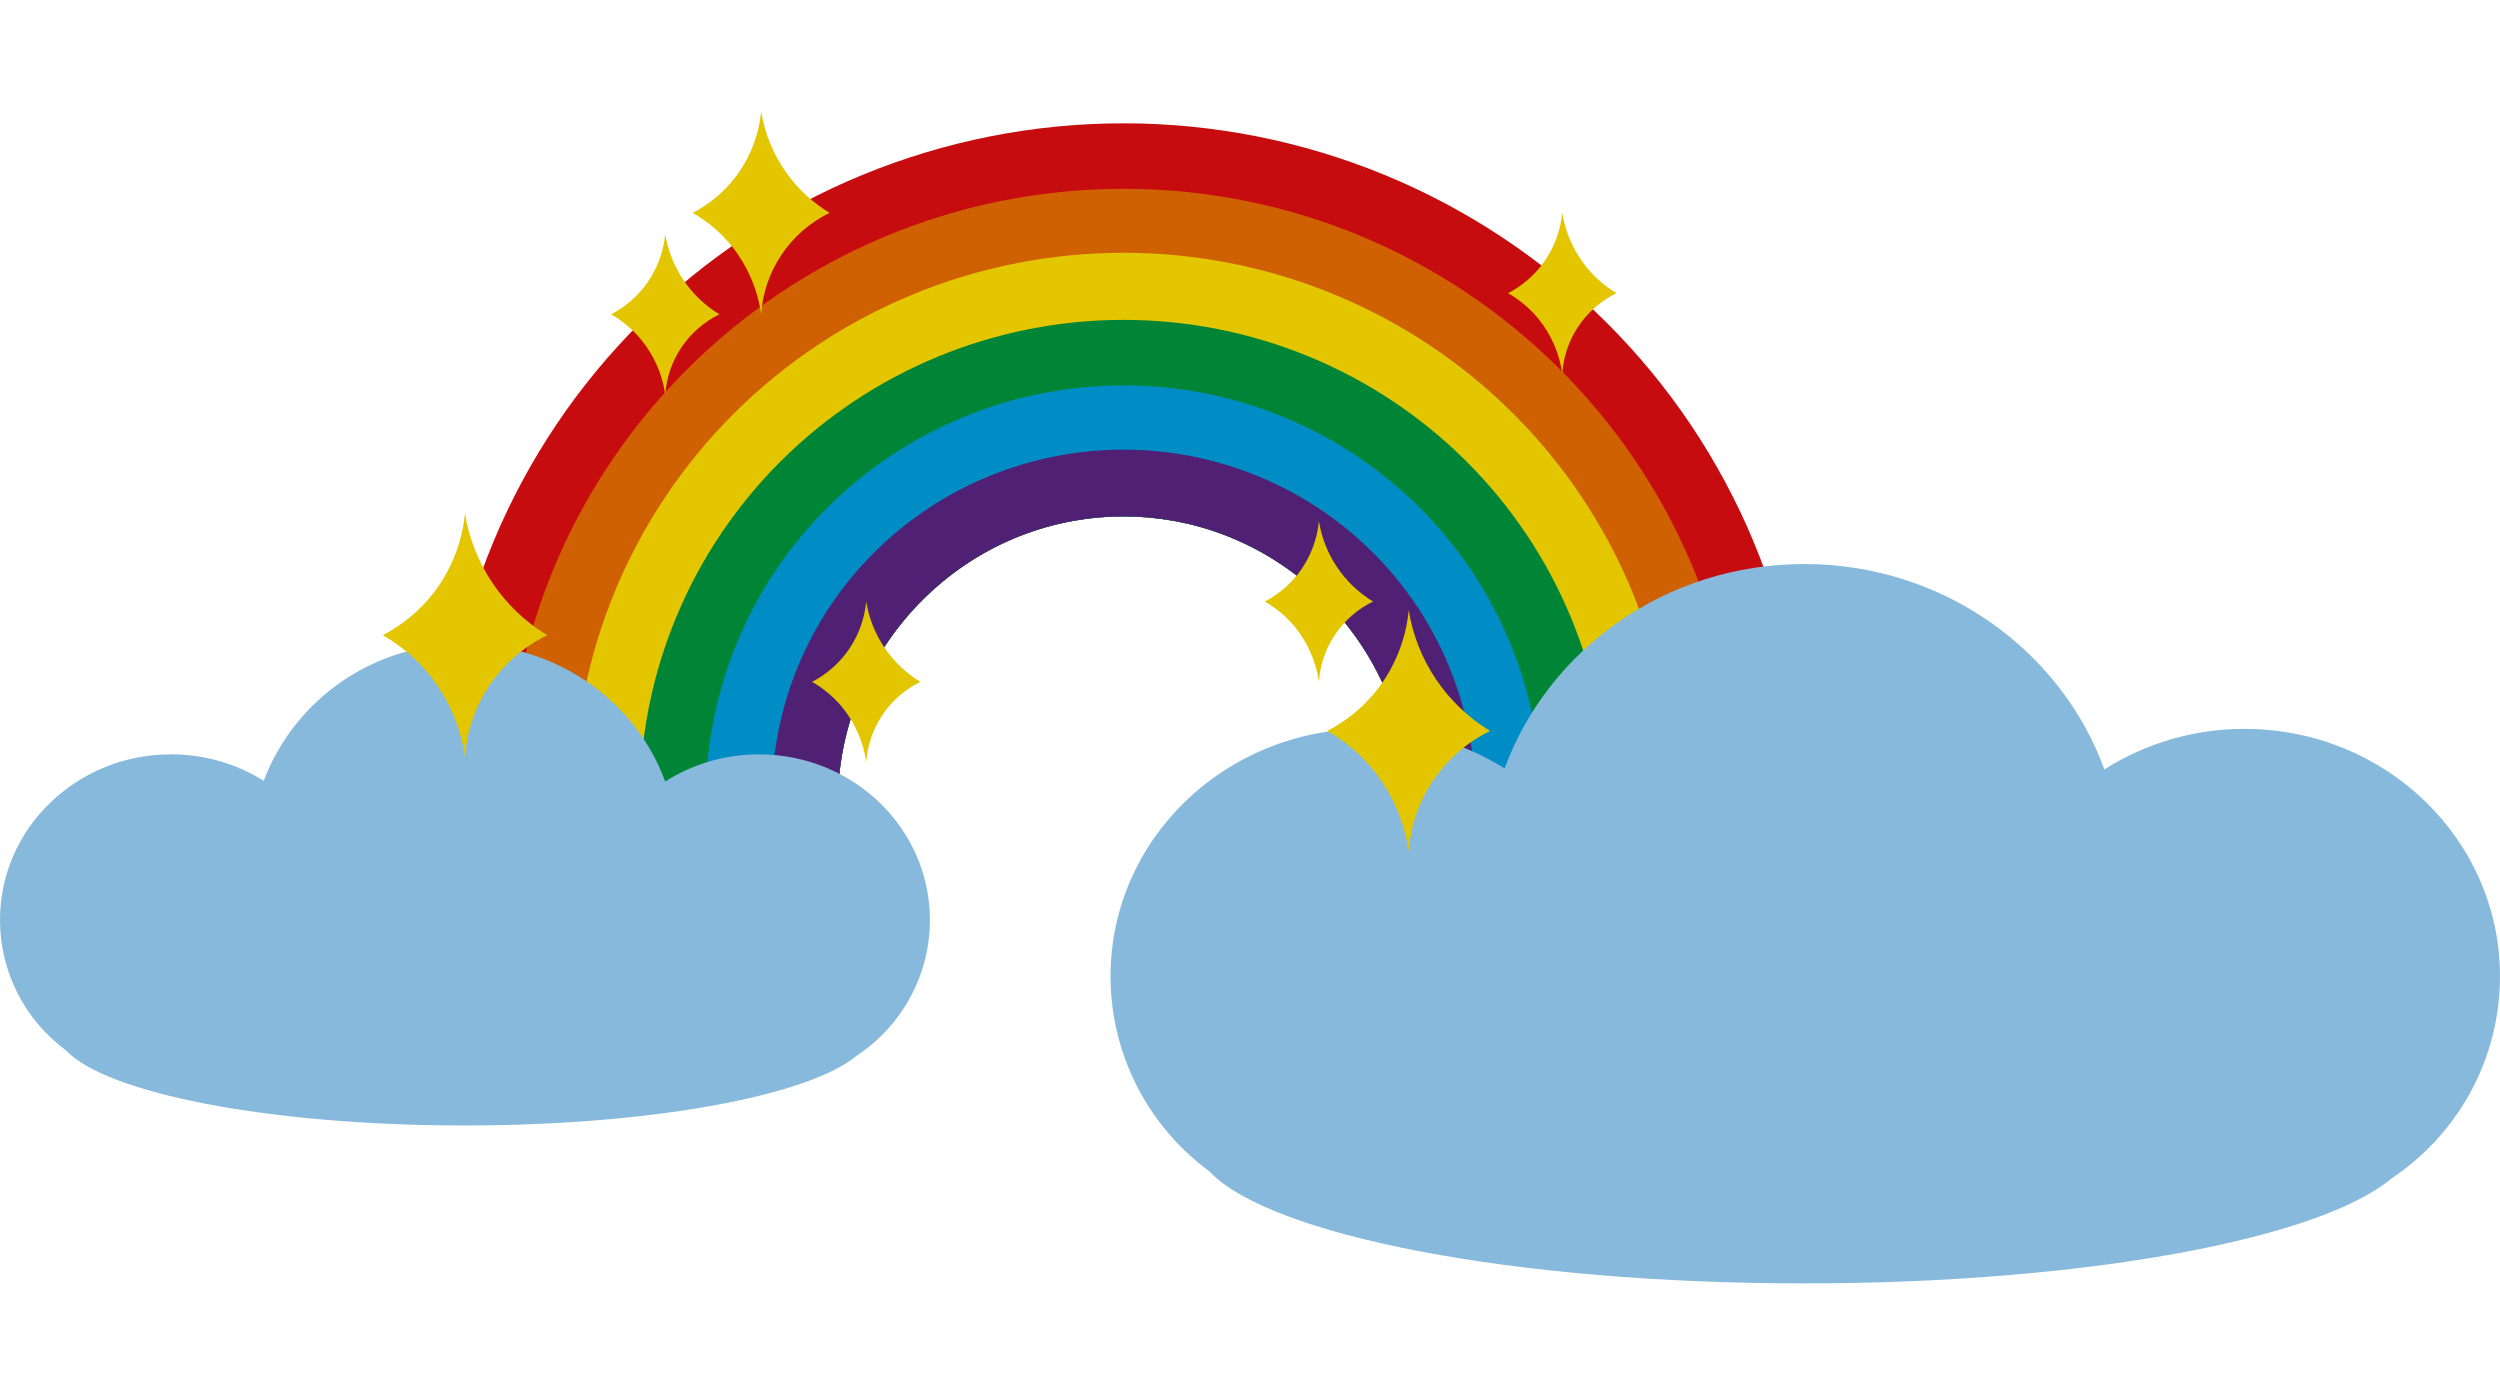 <svg width="202" height="112" viewBox="0 0 202 112" fill="none" xmlns="http://www.w3.org/2000/svg">
<path d="M90.779 41.726C103.398 41.726 113.679 51.983 113.868 64.664H145.866C145.866 50.156 140.062 36.243 129.731 25.985C119.4 15.726 105.389 9.963 90.779 9.963C76.169 9.963 62.158 15.726 51.827 25.985C41.496 36.243 35.693 50.156 35.693 64.664H67.69C67.879 51.984 78.16 41.726 90.779 41.726Z" fill="#C70C0F"/>
<path d="M90.779 41.727C103.398 41.727 113.679 51.983 113.868 64.664H140.534C140.534 37.421 118.214 15.257 90.779 15.257C63.344 15.257 41.024 37.421 41.024 64.664H67.69C67.879 51.984 78.16 41.727 90.779 41.727Z" fill="#D06103"/>
<path d="M90.779 41.727C103.398 41.727 113.679 51.983 113.868 64.664H135.203C135.22 58.86 134.083 53.11 131.858 47.744C129.633 42.377 126.364 37.499 122.237 33.389C118.11 29.279 113.207 26.019 107.809 23.794C102.411 21.569 96.624 20.424 90.779 20.424C84.934 20.424 79.147 21.569 73.749 23.794C68.351 26.019 63.448 29.279 59.321 33.389C55.194 37.499 51.925 42.377 49.7 47.744C47.475 53.11 46.339 58.86 46.355 64.664H67.69C67.879 51.984 78.16 41.727 90.779 41.727Z" fill="#E3C600"/>
<path d="M90.778 41.727C103.398 41.727 113.679 51.983 113.868 64.664H129.871C129.871 59.566 128.86 54.519 126.895 49.809C124.931 45.099 122.051 40.82 118.421 37.215C114.791 33.611 110.481 30.751 105.739 28.801C100.996 26.85 95.912 25.846 90.779 25.846C85.645 25.846 80.562 26.85 75.819 28.801C71.076 30.751 66.766 33.611 63.136 37.215C59.506 40.82 56.627 45.099 54.662 49.809C52.698 54.519 51.687 59.566 51.687 64.664H67.69C67.878 51.984 78.16 41.727 90.778 41.727Z" fill="#008536"/>
<path d="M90.779 41.726C103.398 41.726 113.68 51.983 113.868 64.664H124.54C124.54 55.773 120.983 47.246 114.652 40.959C108.32 34.672 99.733 31.14 90.779 31.14C81.826 31.14 73.238 34.672 66.907 40.959C60.576 47.246 57.019 55.773 57.019 64.664H67.691C67.879 51.984 78.16 41.726 90.779 41.726Z" fill="#008DC5"/>
<path d="M90.778 41.726C103.397 41.726 113.679 51.983 113.867 64.664H119.207C119.221 60.948 118.496 57.266 117.073 53.829C115.65 50.392 113.558 47.268 110.917 44.636C108.276 42.004 105.137 39.915 101.681 38.49C98.225 37.065 94.52 36.331 90.778 36.331C87.036 36.331 83.331 37.065 79.875 38.49C76.419 39.915 73.28 42.004 70.639 44.636C67.998 47.268 65.906 50.392 64.483 53.829C63.061 57.266 62.335 60.948 62.349 64.664H67.689C67.878 51.984 78.159 41.726 90.778 41.726Z" fill="#4F2074"/>
<path d="M75.137 74.335C75.137 66.96 68.971 60.951 61.314 60.951C58.632 60.95 56.005 61.711 53.745 63.144C51.393 56.68 44.998 52.038 37.513 52.038C33.998 52.013 30.56 53.059 27.663 55.034C24.765 57.01 22.548 59.821 21.309 63.087C19.067 61.687 16.471 60.946 13.823 60.95C6.194 60.95 2.36249e-07 66.931 2.36249e-07 74.335C-0 76.383 0.482 78.403 1.408 80.232C2.334 82.062 3.679 83.651 5.334 84.872C8.604 88.346 21.767 90.938 37.511 90.938C52.625 90.938 65.358 88.546 69.258 85.273C71.068 84.069 72.55 82.442 73.576 80.534C74.601 78.627 75.137 76.498 75.137 74.335Z" fill="#86B9DC"/>
<path d="M202 78.891C202 67.871 192.787 58.893 181.346 58.893C177.338 58.891 173.412 60.027 170.033 62.169C166.52 52.51 156.964 45.574 145.78 45.574C134.597 45.574 125.126 52.468 121.57 62.084C118.22 59.994 114.342 58.887 110.386 58.893C98.988 58.893 89.732 67.828 89.732 78.891C89.732 81.951 90.452 84.968 91.836 87.702C93.22 90.436 95.229 92.81 97.702 94.635C102.587 99.826 122.256 103.698 145.78 103.698C168.362 103.698 187.388 100.124 193.216 95.231C195.919 93.433 198.134 91.002 199.666 88.152C201.198 85.302 202 82.122 202 78.891Z" fill="#86B9DC"/>
<path d="M44.208 51.325C42.329 52.245 40.727 53.639 39.561 55.368C38.396 57.096 37.709 59.099 37.568 61.174C37.224 58.706 36.207 56.379 34.628 54.442C33.594 53.19 32.341 52.133 30.929 51.324C32.537 50.489 33.943 49.317 35.049 47.888C36.474 46.025 37.347 43.803 37.568 41.474C37.894 43.494 38.656 45.421 39.802 47.121C40.948 48.821 42.451 50.255 44.208 51.323V51.325Z" fill="#E3C600"/>
<path d="M120.4 59.061C118.539 59.972 116.951 61.353 115.797 63.066C114.643 64.778 113.962 66.762 113.824 68.818C113.482 66.373 112.475 64.068 110.911 62.149C109.887 60.909 108.646 59.863 107.247 59.061C108.84 58.234 110.232 57.073 111.328 55.658C112.74 53.813 113.604 51.612 113.824 49.305C114.146 51.306 114.9 53.214 116.035 54.898C117.171 56.583 118.66 58.003 120.4 59.061Z" fill="#E3C600"/>
<path d="M67.026 17.199C65.462 17.965 64.128 19.125 63.158 20.564C62.188 22.003 61.616 23.671 61.499 25.398C61.212 23.344 60.366 21.407 59.052 19.795C58.192 18.752 57.148 17.873 55.972 17.199C57.312 16.504 58.482 15.528 59.403 14.339C60.589 12.788 61.316 10.939 61.499 9C61.795 10.819 62.514 12.545 63.597 14.042C64.519 15.309 65.684 16.382 67.026 17.199Z" fill="#E3C600"/>
<path d="M110.943 48.602C109.705 49.209 108.649 50.127 107.881 51.267C107.113 52.406 106.66 53.725 106.567 55.093C106.34 53.467 105.67 51.933 104.63 50.657C103.949 49.832 103.123 49.136 102.192 48.602C103.252 48.052 104.178 47.28 104.907 46.339C105.846 45.111 106.422 43.647 106.567 42.111C106.782 43.443 107.284 44.712 108.039 45.833C108.794 46.953 109.785 47.898 110.943 48.602Z" fill="#E3C600"/>
<path d="M130.606 23.69C129.368 24.296 128.312 25.215 127.544 26.354C126.776 27.493 126.323 28.812 126.23 30.18C126.003 28.553 125.332 27.019 124.291 25.743C123.61 24.918 122.784 24.222 121.854 23.689C122.913 23.139 123.839 22.366 124.568 21.425C125.508 20.197 126.083 18.733 126.229 17.198C126.443 18.529 126.945 19.799 127.7 20.919C128.456 22.04 129.446 22.985 130.604 23.689L130.606 23.69Z" fill="#E3C600"/>
<path d="M58.126 25.398C56.888 26.005 55.832 26.923 55.064 28.062C54.296 29.202 53.843 30.521 53.751 31.889C53.524 30.263 52.854 28.729 51.814 27.453C51.133 26.628 50.306 25.932 49.376 25.398C50.435 24.848 51.362 24.076 52.09 23.134C53.03 21.907 53.605 20.443 53.751 18.907C53.965 20.239 54.467 21.509 55.223 22.629C55.978 23.749 56.968 24.694 58.126 25.398Z" fill="#E3C600"/>
<path d="M74.368 55.093C73.13 55.699 72.074 56.618 71.306 57.757C70.538 58.897 70.085 60.216 69.993 61.584C69.765 59.958 69.094 58.424 68.054 57.148C67.372 56.323 66.546 55.627 65.616 55.093C66.675 54.543 67.602 53.771 68.33 52.83C69.27 51.602 69.845 50.138 69.991 48.602C70.205 49.934 70.707 51.203 71.463 52.324C72.218 53.444 73.209 54.389 74.367 55.093H74.368Z" fill="#E3C600"/>
</svg>
